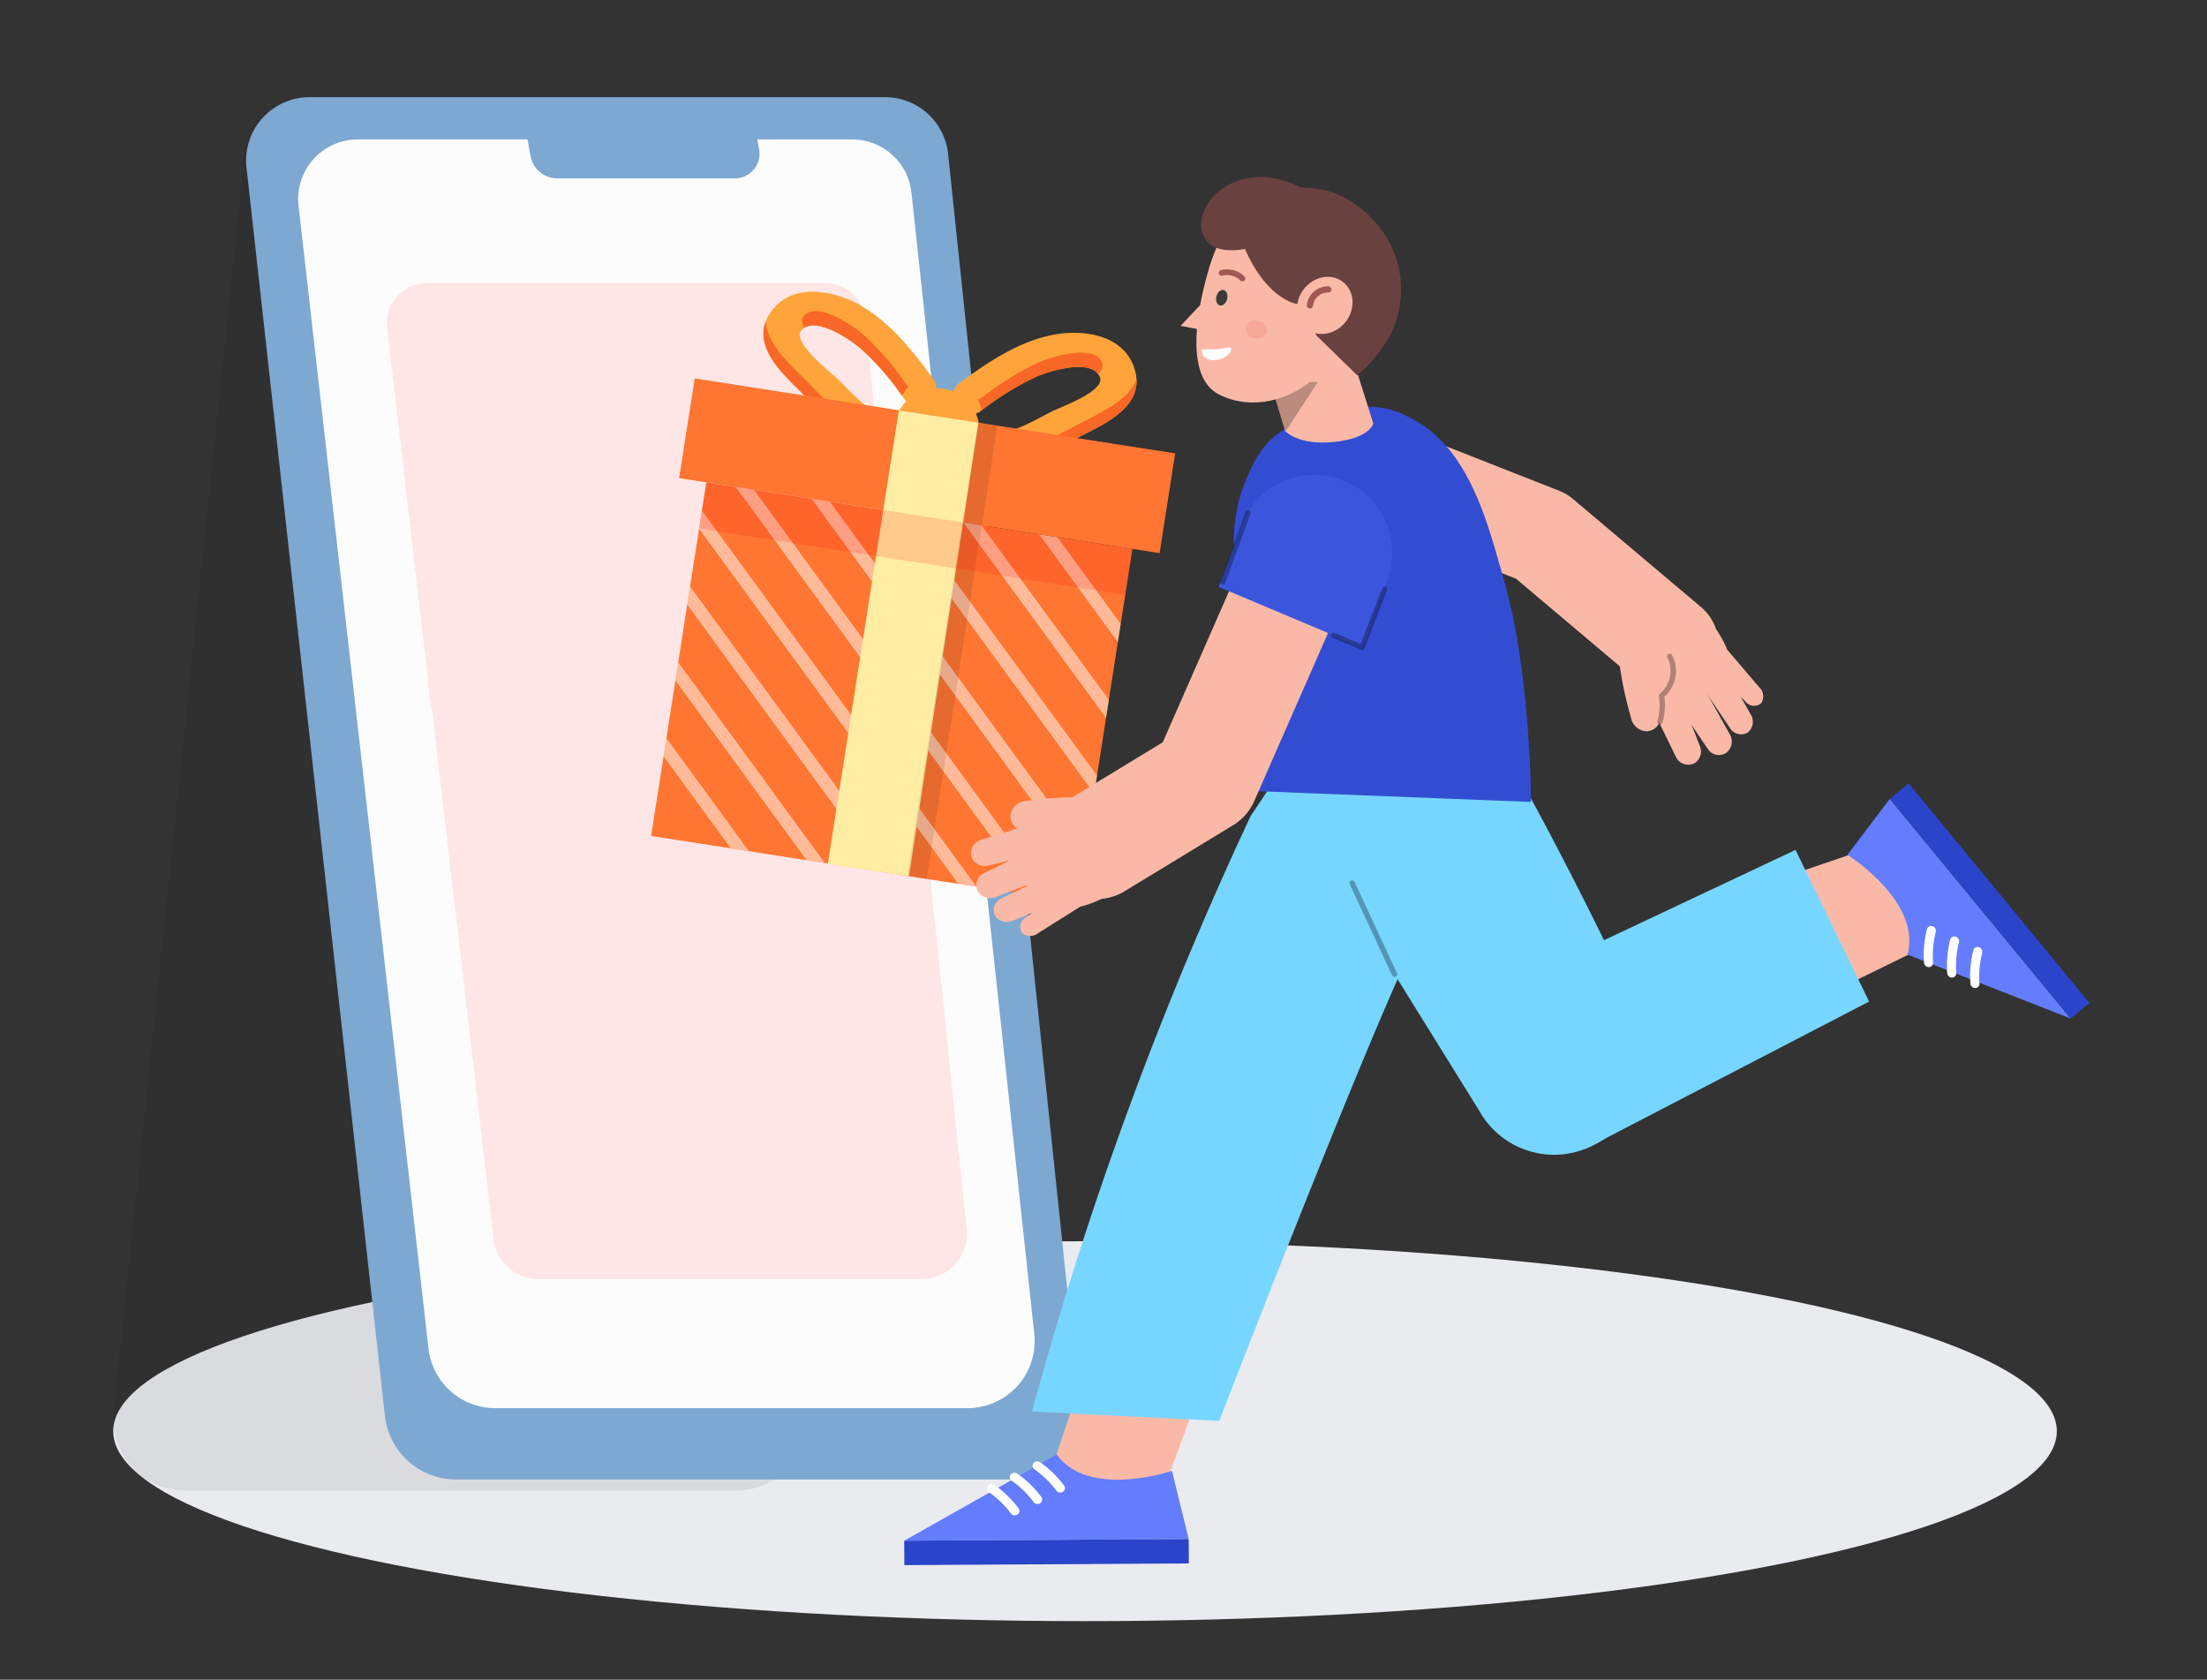 <svg xmlns="http://www.w3.org/2000/svg" xmlns:xlink="http://www.w3.org/1999/xlink" width="226" height="172" viewBox="0 0 226 172">
  <rect x="0" y="0" width="226" height="172" fill="#333333" stroke="none"/>
  <defs>
    <clipPath id="clip-path">
      <rect id="Rectangle_14" data-name="Rectangle 14" width="44.161" height="36.644" transform="matrix(0.892, 0.452, -0.452, 0.892, 16.563, 0)" fill="none"/>
    </clipPath>
  </defs>
  <g id="Group_41318" data-name="Group 41318" transform="translate(-532.167 -241)">
    <g id="Group_6386" data-name="Group 6386" transform="translate(543.761 250.951)">
      <g id="Group_6363" data-name="Group 6363" transform="translate(0 0)">
        <g id="Group_6361" data-name="Group 6361" transform="translate(0 0)">
          <ellipse id="Ellipse_10" data-name="Ellipse 10" cx="99.514" cy="19.45" rx="99.514" ry="19.45" transform="translate(0 117.152)" fill="#eaebef"/>
          <path id="Path_250" data-name="Path 250" d="M1.832,643.618l-14.175,128.85a7.344,7.344,0,0,1-7.279,6.568H-76.128a7.36,7.36,0,0,1-7.283-8.153l13.4-128.67a6.51,6.51,0,0,1,6.455-5.86h58.94A6.524,6.524,0,0,1,1.832,643.618Z" transform="translate(83.452 -636.354)" opacity="0.07"/>
          <path id="Path_251" data-name="Path 251" d="M-69.268,643.56l14.175,127.826a7.324,7.324,0,0,0,7.279,6.516H8.691a7.323,7.323,0,0,0,7.283-8.088L2.578,642.167a6.491,6.491,0,0,0-6.455-5.813h-58.94A6.491,6.491,0,0,0-69.268,643.56Z" transform="translate(82.916 -636.354)" fill="#7da8d1"/>
          <path id="Path_252" data-name="Path 252" d="M-59.115,651.363-45.807,768.4a6.876,6.876,0,0,0,6.834,6.117H9.391a6.875,6.875,0,0,0,6.838-7.593L3.651,650.055a6.093,6.093,0,0,0-6.06-5.457h-50.65A6.094,6.094,0,0,0-59.115,651.363Z" transform="translate(78.091 -640.271)" fill="#fcfcfc"/>
          <path id="Path_253" data-name="Path 253" d="M-21.19,637l1.055,5.695a2.79,2.79,0,0,0,2.744,2.282H.783a2.526,2.526,0,0,0,2.484-2.986L2.342,637Z" transform="translate(62.873 -636.661)" fill="#7da8d1"/>
          <g id="Group_68" data-name="Group 68" transform="translate(28.02 19.032)">
            <path id="Path_254" data-name="Path 254" d="M-41.827,677.165l4.467,38.516a4.629,4.629,0,0,0,4.6,4.119H6.5a4.629,4.629,0,0,0,4.6-5.112l-3.975-38.4a4.1,4.1,0,0,0-4.08-3.675h-40.8A4.1,4.1,0,0,0-41.827,677.165Z" transform="translate(41.853 -672.61)" fill="#ffe6e6"/>
            <path id="Path_7941" data-name="Path 7941" d="M-41.827,677.205l4.507,38.857a4.67,4.67,0,0,0,4.641,4.155h39.6a4.67,4.67,0,0,0,4.644-5.158l-4.01-38.743a4.139,4.139,0,0,0-4.116-3.707H-37.714A4.139,4.139,0,0,0-41.827,677.205Z" transform="translate(44.093 -653.835)" fill="#ffe6e6"/>
            <path id="Path_255" data-name="Path 255" d="M-29.581,781.578l4.467,38.517a4.629,4.629,0,0,0,4.6,4.119H18.744a4.629,4.629,0,0,0,4.6-5.112l-3.975-38.4a4.1,4.1,0,0,0-4.08-3.674H-25.5A4.1,4.1,0,0,0-29.581,781.578Z" transform="translate(36.035 -722.214)" fill="#ffe6e6"/>
          </g>
          <g id="Group_91" data-name="Group 91" transform="translate(65.523 10.694)">
            <path id="Path_70" data-name="Path 70" d="M35.222,17.881c-.045-3.666-3.922-5.461-7.085-5.793-3.544-.372-7.025.655-10.36,1.735a1.713,1.713,0,0,0-.915.656,4.152,4.152,0,0,0-1.549-.858,1.726,1.726,0,0,0-.032-1.062c-1.1-3.335-2.339-6.731-4.729-9.38C8.422.817,4.668-1.237,1.69.891c-3.2,2.29-1.116,6.055.26,8.717,1.689,3.267,3.173,7.178,6.69,8.876A1.855,1.855,0,0,0,11.2,16.35l5.94,3.01a1.854,1.854,0,0,0-.209,3.323c3.448,1.831,7.479.715,11.114.145C31,22.362,35.271,21.823,35.222,17.881ZM6.056,9.726C5.577,8.8,2.642,4.545,3.984,3.719,5.726,2.646,8.366,6.05,9.091,7.192a28.758,28.758,0,0,1,2.76,6.489,2.028,2.028,0,0,0,.108.259,4.329,4.329,0,0,0-1.549,1.4c-.045-.026-.09-.052-.139-.076C8.093,14.213,7.108,11.761,6.056,9.726ZM25.8,19.541c-2.335.366-5.039,1.094-7.247-.078a1.939,1.939,0,0,0-.45-.172,4.324,4.324,0,0,0,.247-1.944,1.932,1.932,0,0,0,.545-.095,29.585,29.585,0,0,1,6.627-1.6c1.4-.115,5.887-.07,6.059,2.049C31.712,19.266,26.8,19.384,25.8,19.541Z" transform="translate(0 10.884) rotate(-18)" fill="#ffa43a"/>
            <g id="Group_10" data-name="Group 10" transform="translate(0.535 12.523) rotate(-18)">
              <path id="Path_71" data-name="Path 71" d="M13.276,2.084C13.1-.034,8.614-.079,7.217.035A29.585,29.585,0,0,0,.59,1.631a1.921,1.921,0,0,1-.545.1A4.345,4.345,0,0,1,0,2.929a29.2,29.2,0,0,1,6.547-1.57c1.309-.107,5.33-.075,5.975,1.67C13.005,2.792,13.308,2.486,13.276,2.084Z" transform="translate(18.977 12.574)" fill="#f96726"/>
              <path id="Path_72" data-name="Path 72" d="M8.215,10.168a28.774,28.774,0,0,0-2.76-6.489C4.73,2.537,2.09-.867.348.206.01.414-.056.839.04,1.373,1.766.905,4.109,3.937,4.785,5A27.13,27.13,0,0,1,7.41,11.084a4.328,4.328,0,0,1,.914-.657A2.031,2.031,0,0,1,8.215,10.168Z" transform="translate(4.304 0.466)" fill="#f96726"/>
              <path id="Path_73" data-name="Path 73" d="M12.728,2.409C9.094,2.98,5.063,4.1,1.615,2.265A1.674,1.674,0,0,1,.682.566,1.822,1.822,0,0,0,.944,3.588c3.448,1.831,7.479.715,11.114.145C14.682,3.32,18.334,2.847,19.1,0,17.721,1.693,14.879,2.072,12.728,2.409Z" transform="translate(15.98 17.371)" fill="#f96726"/>
              <path id="Path_74" data-name="Path 74" d="M9.307,15.436c-3.516-1.7-5-5.609-6.69-8.876C1.618,4.627.244,2.11.8,0-1.049,2.3.728,5.524,1.947,7.884c1.689,3.267,3.173,7.178,6.69,8.876a1.824,1.824,0,0,0,2.593-1.576A1.676,1.676,0,0,1,9.307,15.436Z" transform="translate(0 0)" fill="#f96726"/>
            </g>
          </g>
          <rect id="Rectangle_4" data-name="Rectangle 4" width="44.161" height="36.644" transform="translate(60.733 39.444) rotate(8.871)" fill="#ff7632"/>
          <g id="Group_14" data-name="Group 14" transform="translate(44.981 44.562) rotate(-18)" opacity="0.5">
            <g id="Group_13" data-name="Group 13" transform="translate(0 0)" clip-path="url(#clip-path)">
              <g id="Group_12" data-name="Group 12" transform="translate(-5.136 -16.009)">
                <rect id="Rectangle_5" data-name="Rectangle 5" width="65.094" height="1.333" transform="translate(1.267 13.837) rotate(71.871)" fill="#fff"/>
                <rect id="Rectangle_6" data-name="Rectangle 6" width="65.094" height="1.333" transform="translate(6.55 12.107) rotate(71.871)" fill="#fff"/>
                <rect id="Rectangle_7" data-name="Rectangle 7" width="65.094" height="1.333" transform="translate(11.832 10.377) rotate(71.871)" fill="#fff"/>
                <rect id="Rectangle_8" data-name="Rectangle 8" width="65.094" height="1.333" transform="translate(17.115 8.648) rotate(71.871)" fill="#fff"/>
                <rect id="Rectangle_9" data-name="Rectangle 9" width="65.094" height="1.333" transform="translate(22.398 6.918) rotate(71.871)" fill="#fff"/>
                <rect id="Rectangle_10" data-name="Rectangle 10" width="65.094" height="1.333" transform="translate(27.68 5.189) rotate(71.871)" fill="#fff"/>
                <rect id="Rectangle_11" data-name="Rectangle 11" width="65.094" height="1.333" transform="translate(32.963 3.459) rotate(71.871)" fill="#fff"/>
                <rect id="Rectangle_12" data-name="Rectangle 12" width="65.094" height="1.333" transform="translate(38.246 1.73) rotate(71.871)" fill="#fff"/>
                <rect id="Rectangle_13" data-name="Rectangle 13" width="65.094" height="1.333" transform="translate(43.528 0) rotate(71.871)" fill="#fff"/>
              </g>
            </g>
          </g>
          <rect id="Rectangle_16" data-name="Rectangle 16" width="49.798" height="10.335" transform="translate(59.542 28.797) rotate(8.871)" fill="#ff7632"/>
          <path id="Path_300" data-name="Path 300" d="M.038.008,8.289,0l.118,46.971L0,47.047Z" transform="matrix(0.988, 0.154, -0.154, 0.988, 80.415, 32.055)" fill="#ffeda3"/>
          <rect id="Rectangle_18" data-name="Rectangle 18" width="2.013" height="46.966" transform="matrix(0.988, 0.154, -0.154, 0.988, 88.548, 33.356)" opacity="0.1"/>
          <g id="Group_73" data-name="Group 73" transform="translate(80.997 126.265)">
            <path id="Path_256" data-name="Path 256" d="M25.282,877.931l5.368-16.012L42.9,863.264,36.662,880.1,24.827,878.42Z" transform="translate(-10.789 -861.919)" fill="#fab9a7"/>
            <g id="Group_72" data-name="Group 72" transform="translate(0 12.725)">
              <path id="Path_257" data-name="Path 257" d="M26.568,886.871s-8.489,2.9-11.8-1.673L-.852,894.025l29.131-.175Z" transform="translate(0.852 -885.197)" fill="#647dff"/>
              <path id="Path_258" data-name="Path 258" d="M-.834,903.7l29.131-.175-.018-2.495L-.852,901.2Z" transform="translate(0.852 -892.373)" fill="#2a44ca"/>
              <path id="Path_259" data-name="Path 259" d="M25.845,889.64a.474.474,0,0,1-.2-.15,9.857,9.857,0,0,0-2.234-2.178.442.442,0,0,1-.132-.631.5.5,0,0,1,.663-.127,10.6,10.6,0,0,1,2.478,2.4.442.442,0,0,1-.106.636A.5.5,0,0,1,25.845,889.64Z" transform="translate(-10.052 -885.778)" fill="#fff"/>
              <path id="Path_260" data-name="Path 260" d="M21.58,891.773a.472.472,0,0,1-.2-.151,9.865,9.865,0,0,0-2.234-2.177.442.442,0,0,1-.132-.631.5.5,0,0,1,.663-.127,10.593,10.593,0,0,1,2.478,2.4.442.442,0,0,1-.106.636A.5.5,0,0,1,21.58,891.773Z" transform="translate(-8.119 -886.745)" fill="#fff"/>
              <path id="Path_261" data-name="Path 261" d="M17.315,893.906a.476.476,0,0,1-.2-.15,9.894,9.894,0,0,0-2.234-2.177.443.443,0,0,1-.132-.632.5.5,0,0,1,.663-.126,10.606,10.606,0,0,1,2.478,2.4.442.442,0,0,1-.106.637A.5.5,0,0,1,17.315,893.906Z" transform="translate(-6.185 -887.712)" fill="#fff"/>
            </g>
          </g>
          <path id="Path_262" data-name="Path 262" d="M50.022,753.134l-4.563,6.838a378.5,378.5,0,0,0-22.383,60.96l19.178.953s16.369-42.373,20.838-50.675l9.47-16.484Z" transform="translate(71.002 -686.338)" fill="#76d6ff"/>
          <g id="Group_76" data-name="Group 76" transform="translate(164.492 70.267)">
            <path id="Path_263" data-name="Path 263" d="M174.937,780.231l-16.143,7.894-6.911-11.773,16.995-5.782,5.107,4.486Z" transform="translate(-151.883 -764.509)" fill="#fab9a7"/>
            <g id="Group_75" data-name="Group 75" transform="translate(13.097)">
              <path id="Path_264" data-name="Path 264" d="M175.842,768.122s7.609,4.752,6.152,10.212l16.7,6.542-18.521-22.487Z" transform="translate(-175.842 -760.801)" fill="#647dff"/>
              <path id="Path_265" data-name="Path 265" d="M204.216,781.97,185.7,759.484l-1.924,1.588,18.521,22.486Z" transform="translate(-179.436 -759.484)" fill="#2a44ca"/>
              <path id="Path_266" data-name="Path 266" d="M191.352,786.554a.485.485,0,0,1,.008.249,9.9,9.9,0,0,0-.28,3.107.442.442,0,0,1-.407.5.5.5,0,0,1-.516-.434,10.588,10.588,0,0,1,.3-3.437.441.441,0,0,1,.56-.319A.5.5,0,0,1,191.352,786.554Z" transform="translate(-182.317 -771.596)" fill="#fff"/>
              <path id="Path_267" data-name="Path 267" d="M195.7,788.516a.482.482,0,0,1,.008.248,9.9,9.9,0,0,0-.28,3.107.442.442,0,0,1-.407.5.5.5,0,0,1-.516-.434,10.593,10.593,0,0,1,.3-3.437.443.443,0,0,1,.561-.32A.5.5,0,0,1,195.7,788.516Z" transform="translate(-184.287 -772.485)" fill="#fff"/>
              <path id="Path_268" data-name="Path 268" d="M200.045,790.478a.471.471,0,0,1,.008.248,9.915,9.915,0,0,0-.279,3.107.442.442,0,0,1-.407.5.5.5,0,0,1-.516-.433,10.6,10.6,0,0,1,.3-3.437.442.442,0,0,1,.561-.319A.5.5,0,0,1,200.045,790.478Z" transform="translate(-186.258 -773.375)" fill="#fff"/>
            </g>
          </g>
          <path id="Path_269" data-name="Path 269" d="M143.347,771.942l-27.456,12.945,5.893,17.686,29.092-15.1Z" transform="translate(28.925 -694.864)" fill="#76d6ff"/>
          <g id="Group_78" data-name="Group 78" transform="translate(126.871 66.791)">
            <path id="Path_270" data-name="Path 270" d="M98.362,753.13c.385-.353,11.114,19.914,15.037,29.4,1.877,4.54-1.914,9.733-6.495,11.508h0a8.757,8.757,0,0,1-10.8-3.872L83.065,769.165Z" transform="translate(-83.065 -753.126)" fill="#76d6ff"/>
            <line id="Line_1" data-name="Line 1" x1="4.335" y1="9.338" transform="translate(0 13.682)" fill="none" stroke="#000" stroke-linecap="round" stroke-linejoin="round" stroke-width="0.548" opacity="0.3"/>
          </g>
          <g id="Group_87" data-name="Group 87" transform="translate(86.788 30.574)">
            <g id="Group_82" data-name="Group 82" transform="translate(39.739 6.972)">
              <path id="Path_271" data-name="Path 271" d="M0,0,19.208,6.419,32.9,16.8" transform="translate(0.879 0) rotate(3)" fill="none" stroke="#fab9a7" stroke-linecap="round" stroke-linejoin="round" stroke-width="10"/>
              <g id="Group_81" data-name="Group 81" transform="translate(28.014 14.844) rotate(3)">
                <path id="Path_272" data-name="Path 272" d="M.758,1.187A1.289,1.289,0,0,0,.024,2.642a37.24,37.24,0,0,0,1.434,5.3,1.686,1.686,0,0,0,1.7,1.325h0A1.469,1.469,0,0,0,4.467,7.547L4.232,5.7s2-1.387-.574-5.7Z" transform="translate(0 3.123)" fill="#fab9a7"/>
                <path id="Path_273" data-name="Path 273" d="M4.087,11.268l7.665-4.991A11.037,11.037,0,0,0,8.224.083c-.375-.32-2.764.37-3.187.648L0,5.241Z" transform="translate(0.056 0)" fill="#fab9a7"/>
                <path id="Path_274" data-name="Path 274" d="M0,1.688,2.733,6.625A1.4,1.4,0,0,0,4.622,7.2h0A1.427,1.427,0,0,0,5.1,5.33L2.692,0Z" transform="translate(3.533 8.232)" fill="#fab9a7"/>
                <path id="Path_275" data-name="Path 275" d="M0,1.89,3.478,6.5a1.331,1.331,0,0,0,1.856.4h0a1.418,1.418,0,0,0,.209-1.879L2.316,0Z" transform="translate(8.141 5.084)" fill="#fab9a7"/>
                <path id="Path_276" data-name="Path 276" d="M0,1.97,3.509,5.187a1.107,1.107,0,0,0,1.6.037h0A1.279,1.279,0,0,0,4.8,3.606L1.384,0Z" transform="translate(9.6 3.671)" fill="#fab9a7"/>
                <path id="Path_277" data-name="Path 277" d="M0,2.03,3.286,6.386a1.364,1.364,0,0,0,1.924.338h0A1.465,1.465,0,0,0,5.472,4.79L2.458,0Z" transform="translate(6.175 7.455)" fill="#fab9a7"/>
                <path id="Path_278" data-name="Path 278" d="M.166,6.767A6.117,6.117,0,0,0,0,4.1,3.266,3.266,0,0,0,.342,0" transform="matrix(0.998, 0.07, -0.07, 0.998, 4.753, 4.583)" fill="none" stroke="#000" stroke-linecap="round" stroke-linejoin="round" stroke-width="0.548" opacity="0.3"/>
              </g>
            </g>
            <path id="Path_279" data-name="Path 279" d="M32.725,38.9,3.355,40.307.151,15.665A16.919,16.919,0,0,1,.62,9.051C1.785,5.278,2.9,3.2,7.351,1.464,10.509.231,13.58-.67,16.624.653c6.6,2.365,9.164,10.142,11.375,15.89C31.564,25.813,32.725,38.9,32.725,38.9Z" transform="matrix(0.996, 0.087, -0.087, 0.996, 29.187, 0)" fill="#334dd2"/>
            <g id="Group_86" data-name="Group 86" transform="matrix(0.996, 0.087, -0.087, 0.996, 4.352, 5.293)">
              <g id="Group_84" data-name="Group 84" transform="translate(0 7.915)">
                <path id="Path_280" data-name="Path 280" d="M18.652,0,10.474,24.153,0,31.852" transform="translate(13.083 0)" fill="none" stroke="#fab9a7" stroke-linecap="round" stroke-linejoin="round" stroke-width="11"/>
                <g id="Group_83" data-name="Group 83" transform="translate(0 27.664) rotate(-3)">
                  <path id="Path_281" data-name="Path 281" d="M8.425.965A1.3,1.3,0,0,0,7.1,0,37.521,37.521,0,0,0,1.6.57,1.7,1.7,0,0,0,.006,2.045h0a1.481,1.481,0,0,0,1.5,1.58l1.87.065S4.428,5.9,9.137,4.042Z" transform="translate(3.915 0)" fill="#fab9a7"/>
                  <path id="Path_282" data-name="Path 282" d="M0,3.091l3.724,8.43a11.12,11.12,0,0,0,6.73-2.508c.379-.322.079-2.809-.129-3.274L6.654,0Z" transform="translate(4.874 0.117)" fill="#fab9a7"/>
                  <path id="Path_283" data-name="Path 283" d="M6.314,0,.962,1.92A1.41,1.41,0,0,0,.085,3.705h0a1.438,1.438,0,0,0,1.782.782L7.557,2.95Z" transform="translate(0 2.818)" fill="#fab9a7"/>
                  <path id="Path_284" data-name="Path 284" d="M5.976,0,.834,2.714a1.341,1.341,0,0,0-.7,1.78h0a1.43,1.43,0,0,0,1.835.512l5.514-2.4Z" transform="translate(2.522 7.877)" fill="#fab9a7"/>
                  <path id="Path_285" data-name="Path 285" d="M4.285,0,.519,2.97a1.115,1.115,0,0,0-.3,1.587h0a1.289,1.289,0,0,0,1.66-.051L6.021,1.694Z" transform="translate(5.303 9.543)" fill="#fab9a7"/>
                  <path id="Path_286" data-name="Path 286" d="M5.663,0,.8,2.564A1.374,1.374,0,0,0,.154,4.423h0A1.475,1.475,0,0,0,2.035,5L7.286,2.772Z" transform="translate(0.655 5.515)" fill="#fab9a7"/>
                </g>
              </g>
              <g id="Group_85" data-name="Group 85" transform="translate(23.232 0)">
                <path id="Path_287" data-name="Path 287" d="M0,12.311l1.774-6.5a7.974,7.974,0,0,1,9.3-5.647h0a7.974,7.974,0,0,1,6.047,9.984L15.168,17.2Z" transform="translate(0 0)" fill="#3b56dd"/>
                <path id="Path_7942" data-name="Path 7942" d="M0,7.255H0L1.938,0" transform="translate(0.377 4.498)" fill="none" stroke="#000" stroke-linecap="round" stroke-width="0.548" opacity="0.3"/>
                <path id="Path_288" data-name="Path 288" d="M0,5.173l3.022.974L4.8,0" transform="translate(12.145 11.053)" fill="none" stroke="#000" stroke-linecap="round" stroke-linejoin="round" stroke-width="0.548" opacity="0.3"/>
              </g>
            </g>
          </g>
          <g id="Group_90" data-name="Group 90" transform="matrix(0.996, 0.087, -0.087, 0.996, 110.836, 5.85)">
            <path id="Path_289" data-name="Path 289" d="M0,5.763l5.629,9.269,8.564-2.94L6.763,0Z" transform="translate(8.409 11.717) rotate(9)" fill="#fab9a7"/>
            <path id="Path_290" data-name="Path 290" d="M5.045,0,2.884,5.6,0,.916Z" transform="translate(9.488 21.542) rotate(7)" opacity="0.25"/>
            <path id="Path_291" data-name="Path 291" d="M4.467,0S1.822.5.693,6.106-.472,17.5,2.792,18.872c2.773,1.165,6.592.613,9.684-2.508l2.9-9.71Z" transform="translate(1.693 5.408)" fill="#fab9a7"/>
            <path id="Path_292" data-name="Path 292" d="M7.739,11.992S3.563,12.329,0,4.4A9.085,9.085,0,0,1,10.957.581a11.934,11.934,0,0,1,3.825,2.435,10.387,10.387,0,0,1,2.631,10.8,14.594,14.594,0,0,1-2.786,4.546l-4.675-3.44Z" transform="translate(4.81 2.004) rotate(3)" fill="#69423f"/>
            <ellipse id="Ellipse_10-2" data-name="Ellipse 10" cx="3.041" cy="2.72" rx="3.041" ry="2.72" transform="translate(10.597 15.357) rotate(-57.319)" fill="#fab9a7"/>
            <path id="Path_293" data-name="Path 293" d="M2.331,0,0,2.944l2.687.281Z" transform="translate(0 14.691)" fill="#fab9a7"/>
            <path id="Path_294" data-name="Path 294" d="M2,.005A1.86,1.86,0,0,0,0,1.5" transform="translate(12.777 12.912) rotate(-9)" fill="none" stroke="#a15853" stroke-linecap="round" stroke-linejoin="round" stroke-width="0.637"/>
            <path id="Path_295" data-name="Path 295" d="M8.564,0s.051,1.546-3.446,2.807S0,2.94,0,2.94L4.2.136Z" transform="translate(12.077 24.54) rotate(9)" fill="#fab9a7"/>
            <path id="Path_299" data-name="Path 299" d="M10.348,5.84S2.254,8.821.362,5.719,4.292-2.9,10.819,1.864,10.348,5.84,10.348,5.84Z" transform="translate(0.198 3.291) rotate(-14)" fill="#69423f"/>
          </g>
          <rect id="Rectangle_46" data-name="Rectangle 46" width="44.161" height="4.772" transform="translate(60.733 39.444) rotate(8.871)" fill="red" opacity="0.15"/>
          <path id="Path_7939" data-name="Path 7939" d="M0,1.018A1.029,1.029,0,0,1,1.026.008,1.029,1.029,0,0,1,2.237.783a1.029,1.029,0,0,1-1.022,1.01A1.029,1.029,0,0,1,0,1.018Z" transform="translate(117.818 24.987) rotate(-162)" fill="#ed7b6b" opacity="0.3"/>
          <path id="Path_7845" data-name="Path 7845" d="M.062,0A11.026,11.026,0,0,0,2.7.587c.748-.052-.089,1.177-1.588.87S.062,0,.062,0Z" transform="translate(111.401 25.822) rotate(-16)" fill="#fff"/>
          <g id="Group_6358" data-name="Group 6358" transform="matrix(-0.985, 0.174, -0.174, -0.985, 115.973, 18.805)">
            <path id="Path_7900" data-name="Path 7900" d="M.308,0A.3.3,0,0,1,.537.134a1.933,1.933,0,0,0,1.725.8.291.291,0,0,1,.061.579A2.505,2.505,0,0,1,.046.449.291.291,0,0,1,.308,0Z" transform="translate(0 0)" fill="#a15853"/>
          </g>
          <g id="Group_6360" data-name="Group 6360" transform="matrix(-0.995, -0.105, 0.105, -0.995, 114.119, 21.5)">
            <path id="Path_7930" data-name="Path 7930" d="M0,.852c.024.446.3.789.607.765s.544-.4.52-.851S.833-.022.521,0-.022.405,0,.852Z" transform="matrix(-0.985, -0.174, 0.174, -0.985, 1.113, 1.79)" fill="#3b3b3b"/>
          </g>
        </g>
      </g>
    </g>
    <rect id="Rectangle_4578" data-name="Rectangle 4578" width="226" height="172" transform="translate(532.167 241)" fill="none"/>
  </g>
</svg>

